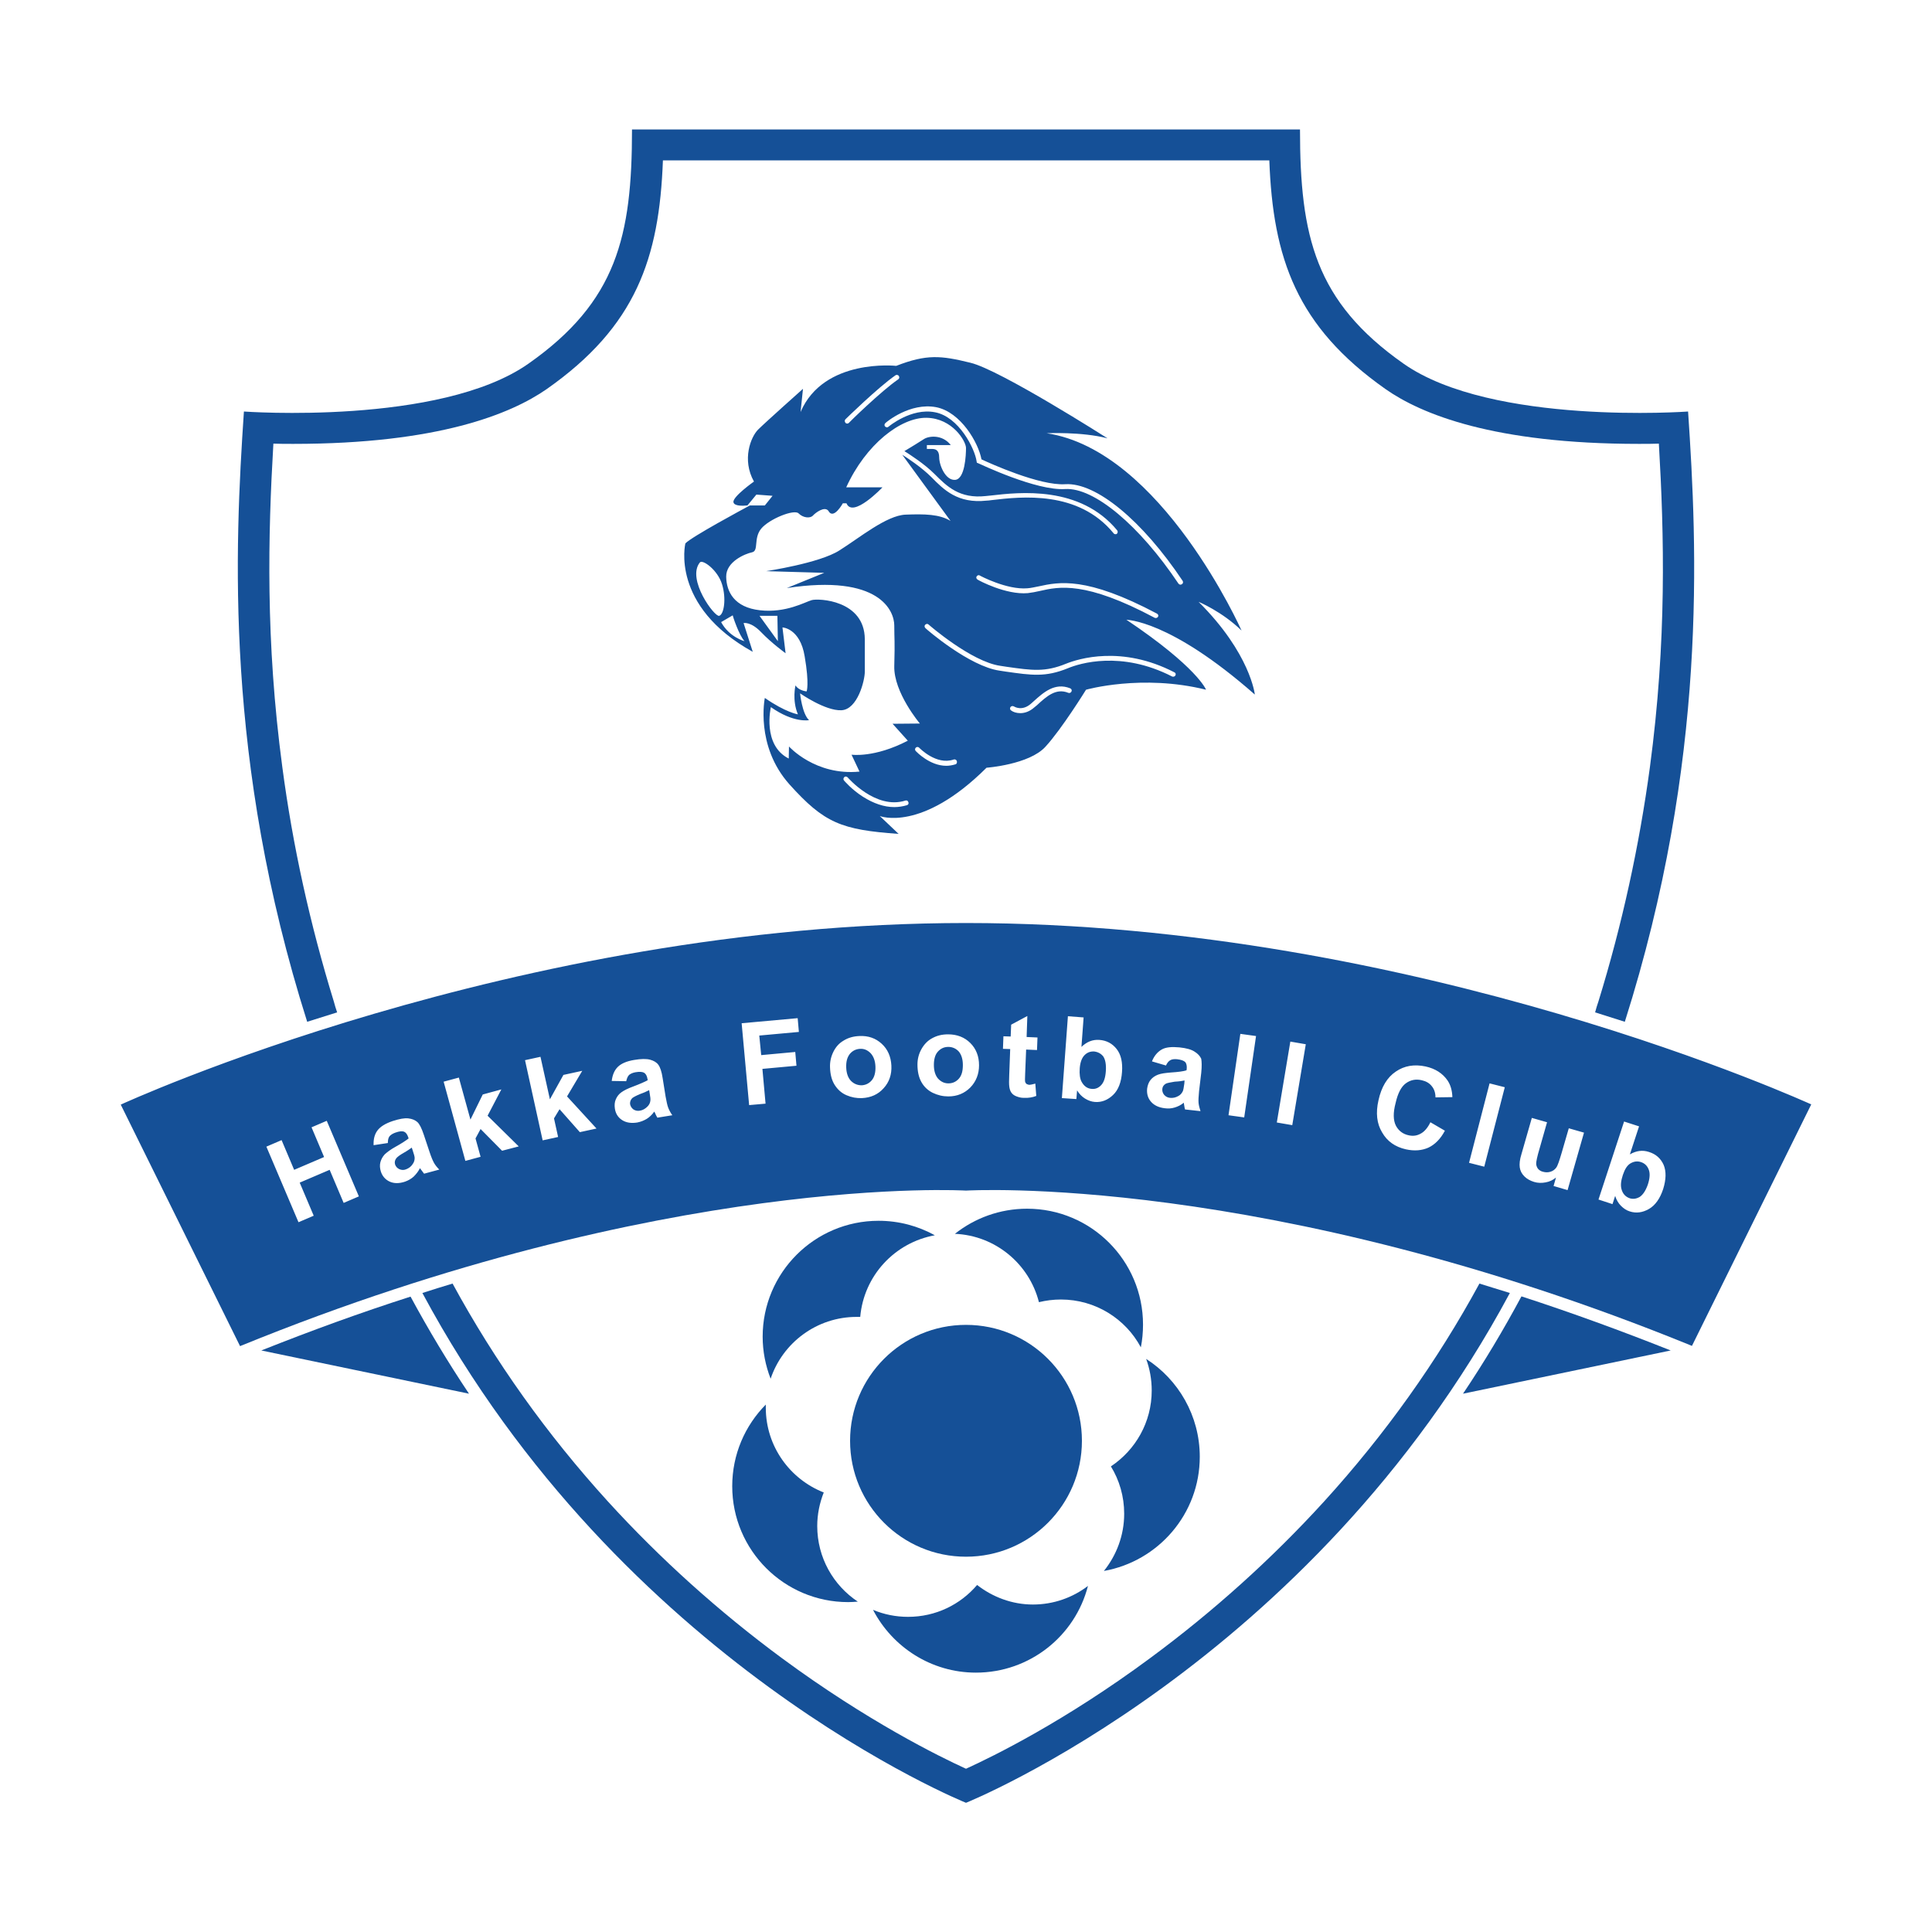 <?xml version="1.0" encoding="utf-8"?>
<!-- Generator: Adobe Illustrator 22.1.0, SVG Export Plug-In . SVG Version: 6.00 Build 0)  -->
<svg version="1.1" id="图层_1" xmlns="http://www.w3.org/2000/svg" xmlns:xlink="http://www.w3.org/1999/xlink" x="0px" y="0px"
	 viewBox="0 0 800 800" style="enable-background:new 0 0 800 800;" xml:space="preserve">
<style type="text/css">
	.st0{fill:#155097;}
</style>
<g>
	<path class="st0" d="M519.6,287.6c0,0-1.8-17-23.3-38.4c0,0,9.7,4,17.8,11.9c0,0-33.2-74.6-80.7-81.7c0,0,14.5-0.7,25.2,2.1
		c0,0-44.5-28.4-56.8-31.3c-12.2-3-18.1-3.6-30.7,1.3c0,0-30-3.3-39.6,19.1l1-9.6c0,0-15.6,13.9-18.6,16.9c-3,3-6.8,12.4-1.7,21.5
		c0,0-8.8,6.2-8.5,8.5c0.2,1.7,3.8,1.6,5.8,1.4l3.7-4.5l6.7,0.5l-3.2,4h-6.2c-2.8,1.5-24,12.9-26.7,15.7c0,0-6.4,25.9,27.9,44.9
		l-3.8-11.9c0,0,3-0.7,7.3,3.8s10.1,8.7,10.1,8.7l-1.3-10.7c0,0,7.3,0.3,9.2,12c2,11.7,0.8,14.5,0.8,14.5s-3.3-0.3-4.6-2.5
		c0,0-1.5,6.1,1,12c0,0-5.1-0.8-13.7-6.8c0,0-4.1,19.8,10.2,35.8c14.4,16,21.4,18.8,45.2,20.5l-7.8-7.4c0,0,17.2,6.9,44.2-20
		c0,0,17.7-1.3,24.4-8.7c6.8-7.4,16.8-23.6,16.8-23.6s23.1-6.6,49.7,0c0,0-3.5-9.2-33-29C466.5,256.8,484,256.3,519.6,287.6z
		 M387.6,168.6c10.3,2,17.6,14.9,18.8,21.6c3.4,1.6,24.1,11,34.7,10.3c12.7-0.8,31.8,14.9,48.6,40c0.3,0.5,0.2,1.1-0.3,1.4
		c-0.2,0.1-0.4,0.2-0.6,0.2c-0.3,0-0.6-0.2-0.8-0.4c-16.2-24.2-35-39.9-46.9-39.2c-12,0.8-35.1-10.3-36.1-10.7l-0.5-0.2l-0.1-0.5
		c-0.7-5.3-7.4-18.6-17.3-20.4c-9.8-1.9-19.1,5.9-19.2,6c-0.4,0.4-1,0.3-1.4-0.1c-0.4-0.4-0.3-1,0.1-1.4
		C367.1,174.7,376.8,166.6,387.6,168.6z M350.1,173.6c0.5-0.5,13.5-13.2,20.7-18.2c0.4-0.3,1.1-0.2,1.4,0.3c0.3,0.5,0.2,1.1-0.3,1.4
		c-7,4.8-20.3,17.8-20.4,18c-0.2,0.2-0.4,0.3-0.7,0.3c-0.3,0-0.5-0.1-0.7-0.3C349.7,174.6,349.7,174,350.1,173.6z M289.8,232.9
		c1.1-1.4,7.4,3.1,9.2,9.1c1.8,5.9,0.8,12.4-1.2,13C295.9,255.6,284.2,239.8,289.8,232.9z M308.3,265.5c0,0-6.3-1.6-9.7-7.9l4.8-2.8
		C303.3,254.8,306,263.1,308.3,265.5z M314.5,255h7.4l0.2,10.5L314.5,255z M326.7,309.1l-0.1,5c-11.1-5.6-7.4-21.3-7.4-21.3
		c9.5,6.7,15.8,5.4,15.8,5.4c-2.9-2.7-3.7-11.1-3.7-11.1s10.4,7.3,17.1,7c6.7-0.3,9.7-12.3,9.7-16c0-3.7,0-13.4,0-13.4
		c-0.1-16.3-19.3-17-22-16.2c-2.8,0.8-10.7,5.4-21.4,4.2c-10.7-1.2-13.9-7.7-14-13.9s7.8-9.5,10.7-10.1c2.9-0.6,0.5-5.8,3.8-9.8
		s13.7-8.2,15.5-6.3c1.9,1.9,4.8,2.1,5.9,0.9c1.1-1.2,4.8-4,6.4-2c2.1,4,6-3.1,6-3.1h1.5c2.6,6.4,14.9-6.6,14.9-6.6h-15
		c8.1-17.8,22.6-29,33.3-28.8c10.7,0.2,16.3,9.7,16.3,12.5c0,2.8-0.4,12.9-4.5,13.2c-4,0.3-6.6-6.1-6.6-9.3s-1.7-3.5-3-3.5
		s-2.1,0-2.1,0v-1.6h9.9c-3.5-4.5-9.1-3.8-11.1-2.5c-1.4,0.9-5.7,3.6-8.1,5c2.2,1.4,8.2,5.2,12.5,9.5c5.1,5.1,10.3,10.3,21.2,9.1
		c0.6-0.1,1.3-0.1,2-0.2c12-1.4,37-4.2,52.4,14.4c0.3,0.4,0.3,1-0.1,1.4c-0.2,0.2-0.4,0.2-0.6,0.2c-0.3,0-0.6-0.1-0.8-0.4
		c-14.6-17.8-38-15.2-50.6-13.7c-0.7,0.1-1.4,0.2-2,0.2c-11.9,1.3-17.7-4.5-22.8-9.7c-4.1-4.1-10-8-12.1-9.3l20,27.4
		c-4.6-2.8-10.7-2.9-18.6-2.6s-19.1,9.6-27.4,14.8c-8.2,5.3-30.4,8.6-30.4,8.6l24.1,0.7l-15.5,6.3c38.6-5.9,44.5,9.6,44.5,15.5
		c0,5.9,0.3,5.9,0,16.8s10.6,23.8,10.6,23.8l-11.3,0.1l6.3,7c-13.8,7.2-23.3,5.8-23.3,5.8l3.3,7
		C337.6,321.3,326.7,309.1,326.7,309.1z M375.6,333.4c-1.7,0.5-3.5,0.8-5.3,0.8c-4.2,0-8.6-1.5-13-4.3c-4.7-3-7.7-6.6-7.8-6.7
		c-0.4-0.4-0.3-1,0.1-1.4c0.4-0.4,1-0.3,1.4,0.1c0.1,0.1,11.6,13.5,23.9,9.6c0.5-0.2,1.1,0.1,1.2,0.6
		C376.4,332.7,376.1,333.2,375.6,333.4z M395.6,316.5c-1.3,0.4-2.6,0.6-3.8,0.6c-6.8,0-12.3-5.8-12.6-6.1c-0.4-0.4-0.4-1,0-1.4
		c0.4-0.4,1-0.4,1.4,0c0.1,0.1,7.1,7.4,14.3,4.9c0.5-0.2,1.1,0.1,1.3,0.6C396.4,315.8,396.1,316.4,395.6,316.5z M443.7,286.3
		c-0.2,0.5-0.8,0.8-1.3,0.6c-5.1-2.1-9,1.4-13,5.1c-0.4,0.3-0.7,0.6-1.1,0.9c-2,1.8-4.1,2.4-5.8,2.4c-1.7,0-3-0.5-3.8-1.1
		c-0.5-0.3-0.6-0.9-0.3-1.4c0.3-0.4,0.9-0.6,1.4-0.3c0.2,0.1,3.4,2.2,7.2-1.2c0.3-0.3,0.7-0.6,1-0.9c4.1-3.7,8.8-7.9,15.1-5.4
		C443.7,285.2,443.9,285.8,443.7,286.3z M486.3,278.4c0.5,0.2,0.7,0.8,0.4,1.3c-0.2,0.3-0.5,0.5-0.9,0.5c-0.2,0-0.3,0-0.5-0.1
		c-21.1-10.8-38.3-5.4-43.1-3.4c-9.3,3.8-15.1,2.9-25.7,1.4l-2.6-0.4c-12.5-1.8-30-16.9-30.7-17.6c-0.4-0.4-0.5-1-0.1-1.4
		c0.4-0.4,1-0.5,1.4-0.1c0.2,0.2,17.7,15.4,29.7,17.1l2.6,0.4c10.6,1.5,15.9,2.3,24.7-1.3C446.5,272.8,464.5,267.1,486.3,278.4z
		 M430.6,244.7c-1.7,0.4-3.4,0.7-5,0.9c-9.1,0.8-20.4-5.3-20.8-5.6c-0.5-0.3-0.7-0.9-0.4-1.3c0.3-0.5,0.9-0.7,1.3-0.4
		c0.1,0.1,11.2,6,19.7,5.3c1.5-0.1,3.1-0.5,4.7-0.8c8.3-1.8,19.6-4.3,49,11.3c0.5,0.3,0.7,0.9,0.4,1.3c-0.2,0.3-0.5,0.5-0.9,0.5
		c-0.2,0-0.3,0-0.5-0.1C449.4,240.5,438.5,242.9,430.6,244.7z"/>
	<circle class="st0" cx="400" cy="596.6" r="48"/>
	<path class="st0" d="M315.8,553.5c0,6.1,1.2,12,3.3,17.4c5-14.9,19.1-25.6,35.6-25.6c0.5,0,1,0,1.5,0c1.5-17.1,14.3-30.8,30.9-33.8
		c-6.9-3.8-14.8-6-23.3-6C337.3,505.5,315.8,527,315.8,553.5z"/>
	<path class="st0" d="M351.2,663.4c1.3,0,2.7-0.1,4-0.2c-10.1-6.7-16.8-18.2-16.8-31.3c0-4.9,1-9.6,2.7-13.9
		c-14-5.5-24-19.1-24-35.1c0-0.4,0-0.9,0-1.3c-8.6,8.7-13.9,20.6-13.9,33.8C303.2,641.9,324.7,663.4,351.2,663.4z"/>
	<path class="st0" d="M425.3,500.5c-11.3,0-21.7,3.9-29.9,10.4c16.8,0.7,30.8,12.5,34.8,28.3c2.9-0.7,5.9-1.1,9.1-1.1
		c14.3,0,26.8,8,33.1,19.8c0.6-3,0.9-6.2,0.9-9.4C473.3,522,451.8,500.5,425.3,500.5z"/>
	<path class="st0" d="M460,607.2c3.5,5.7,5.5,12.4,5.5,19.6c0,9-3.2,17.2-8.4,23.7c22.5-4,39.7-23.6,39.7-47.3
		c0-17-8.9-32-22.2-40.5c1.5,4.1,2.3,8.5,2.3,13.1C476.9,588.9,470.2,600.4,460,607.2z"/>
	<path class="st0" d="M404.6,656.3c-6.9,8.1-17.1,13.2-28.6,13.2c-5.1,0-10-1-14.5-2.9c8,15.4,24.1,26,42.6,26
		c22.3,0,41.1-15.2,46.4-35.9c-6.3,4.8-14.2,7.7-22.8,7.7C419.1,664.4,411,661.3,404.6,656.3z"/>
	<path class="st0" d="M453.1,435.4c-1.6-0.1-2.9,0.4-4,1.5c-1.1,1.1-1.8,2.9-2,5.4c-0.2,2.5,0.1,4.5,0.8,5.7c1,1.8,2.4,2.8,4.3,2.9
		c1.4,0.1,2.7-0.4,3.8-1.6c1.1-1.2,1.7-3,1.9-5.7c0.2-2.8-0.2-4.9-1.1-6.2C455.9,436.3,454.7,435.6,453.1,435.4z"/>
	<path class="st0" d="M170.5,475.2c-0.7,0.5-1.8,1.3-3.4,2.2c-1.6,0.9-2.6,1.7-3,2.2c-0.6,0.8-0.8,1.7-0.5,2.6
		c0.3,0.9,0.9,1.5,1.7,1.9c0.9,0.4,1.8,0.5,2.8,0.1c1.1-0.4,2.1-1.1,2.8-2.2c0.6-0.8,0.8-1.7,0.8-2.5c0-0.6-0.3-1.6-0.8-3.1
		L170.5,475.2z"/>
	<path class="st0" d="M392.7,433.5c-1.7,0-3.1,0.6-4.3,1.9c-1.2,1.3-1.7,3.2-1.7,5.6c0,2.4,0.6,4.3,1.7,5.6c1.2,1.3,2.6,2,4.3,2
		c1.7,0,3.1-0.6,4.3-1.9c1.2-1.3,1.7-3.2,1.7-5.7c0-2.4-0.6-4.3-1.7-5.6C395.9,434.2,394.4,433.5,392.7,433.5z"/>
	<path class="st0" d="M482.8,448.7c-0.9,0.5-1.4,1.2-1.5,2.1c-0.1,0.9,0.1,1.7,0.7,2.5c0.6,0.7,1.4,1.2,2.5,1.3
		c1.2,0.1,2.3-0.1,3.5-0.8c0.9-0.5,1.4-1.2,1.8-2c0.2-0.5,0.4-1.6,0.6-3.1l0.1-1.3c-0.9,0.2-2.2,0.4-4.1,0.5
		C484.7,448.2,483.4,448.4,482.8,448.7z"/>
	<path class="st0" d="M268.8,451.4c-0.8,0.4-2,1-3.7,1.6c-1.7,0.7-2.8,1.3-3.3,1.7c-0.7,0.7-1,1.6-0.9,2.5c0.2,0.9,0.6,1.6,1.4,2.2
		c0.8,0.5,1.7,0.7,2.7,0.5c1.2-0.2,2.2-0.8,3.1-1.7c0.7-0.7,1.1-1.5,1.2-2.4c0.1-0.6,0-1.6-0.3-3.2L268.8,451.4z"/>
	<path class="st0" d="M356.1,434.3c-1.7,0.1-3.1,0.8-4.2,2.1c-1.1,1.4-1.6,3.2-1.5,5.7c0.1,2.4,0.8,4.3,2,5.5
		c1.2,1.2,2.7,1.8,4.4,1.8c1.7-0.1,3.1-0.8,4.2-2.1c1.1-1.3,1.6-3.3,1.5-5.7c-0.1-2.4-0.8-4.2-2-5.5
		C359.2,434.8,357.8,434.2,356.1,434.3z"/>
	<path class="st0" d="M679.5,481.2c-1.5-0.5-2.9-0.3-4.3,0.5c-1.4,0.8-2.4,2.4-3.2,4.8c-0.8,2.4-1,4.3-0.6,5.8
		c0.5,2,1.7,3.3,3.5,3.9c1.4,0.4,2.7,0.2,4.1-0.6c1.3-0.9,2.4-2.5,3.3-5c0.9-2.7,1-4.8,0.4-6.3C682.1,482.7,681,481.7,679.5,481.2z"
		/>
	<path class="st0" d="M400,382.2c-187.1,0-350,75.2-350,75.2l49.4,100C275.6,485.5,400,493,400,493s124.4-7.6,300.6,64.3l49.4-100
		C750,457.4,587.1,382.2,400,382.2z M142.3,498.1l-5.8-13.7l-12.4,5.3l5.8,13.7l-6.3,2.7l-13.3-31.3l6.3-2.7l5.2,12.3l12.4-5.3
		l-5.2-12.3l6.3-2.7l13.3,31.3L142.3,498.1z M175.6,486c-0.3-0.4-0.7-0.9-1.2-1.6c-0.2-0.3-0.4-0.5-0.5-0.7
		c-0.7,1.4-1.6,2.5-2.6,3.5c-1,0.9-2.2,1.6-3.6,2.1c-2.4,0.8-4.5,0.8-6.3,0c-1.8-0.8-3.1-2.3-3.7-4.2c-0.4-1.3-0.5-2.6-0.2-3.8
		c0.3-1.2,0.9-2.3,1.8-3.3c1-0.9,2.4-2,4.4-3.1c2.7-1.5,4.5-2.7,5.5-3.5l-0.2-0.6c-0.4-1.2-1-1.9-1.7-2.2c-0.8-0.3-1.9-0.2-3.6,0.4
		c-1.1,0.4-1.9,0.9-2.4,1.5c-0.5,0.6-0.7,1.6-0.7,2.8l-5.9,0.9c-0.1-2.5,0.4-4.5,1.6-6.1c1.2-1.6,3.3-2.9,6.3-3.9
		c2.8-0.9,4.9-1.3,6.5-1.1c1.6,0.2,2.8,0.7,3.7,1.5c0.9,0.8,1.8,2.6,2.7,5.3l2.4,7.2c0.7,2.1,1.3,3.5,1.8,4.4
		c0.5,0.9,1.2,1.8,2.2,2.8L175.6,486z M207.9,476.5l-8.9-9l-2.1,3.9l2.1,7.6l-6.3,1.7l-9-32.8l6.3-1.7l4.8,17.4l5.1-10.4l7.7-2.1
		l-5.7,10.9l12.9,12.7L207.9,476.5z M240.1,468.8l-8.4-9.5l-2.3,3.8l1.7,7.7l-6.4,1.4l-7.3-33.2l6.4-1.4l3.9,17.6l5.6-10.1l7.8-1.7
		l-6.3,10.6l12.2,13.3L240.1,468.8z M272.2,462.8c-0.2-0.4-0.6-1-0.9-1.8c-0.2-0.4-0.3-0.6-0.4-0.7c-0.9,1.3-2,2.3-3.1,3
		c-1.2,0.7-2.4,1.2-3.9,1.5c-2.5,0.4-4.6,0.1-6.3-1c-1.7-1.1-2.7-2.7-3-4.8c-0.2-1.4-0.1-2.7,0.4-3.8c0.5-1.2,1.3-2.2,2.3-2.9
		c1.1-0.8,2.7-1.6,4.9-2.4c2.9-1.1,4.9-2,6-2.6l-0.1-0.6c-0.2-1.2-0.7-2.1-1.4-2.5c-0.7-0.4-1.9-0.5-3.6-0.2c-1.1,0.2-2,0.6-2.6,1.1
		c-0.6,0.6-0.9,1.4-1.2,2.6l-6-0.1c0.3-2.5,1.1-4.4,2.5-5.8c1.4-1.4,3.7-2.4,6.8-2.9c2.9-0.5,5.1-0.5,6.6-0.1
		c1.5,0.4,2.7,1.1,3.4,2.1c0.7,0.9,1.4,2.8,1.8,5.6l1.2,7.5c0.4,2.1,0.7,3.7,1.1,4.7c0.4,1,0.9,2,1.7,3.1L272.2,462.8z M315.2,436.9
		l14.1-1.3l0.5,5.7l-14.1,1.3L317,457l-6.8,0.6l-3.1-33.9l23.2-2.1l0.5,5.7l-16.4,1.5L315.2,436.9z M365.9,450.6
		c-2.3,2.6-5.3,3.9-8.9,4.1c-2.3,0.1-4.4-0.3-6.5-1.2c-2.1-0.9-3.7-2.4-4.9-4.3c-1.2-1.9-1.8-4.3-1.9-7.1c-0.1-2.2,0.3-4.3,1.3-6.4
		s2.4-3.7,4.3-4.8c1.9-1.2,4.1-1.8,6.5-1.9c3.7-0.2,6.8,0.9,9.3,3.2c2.5,2.3,3.8,5.3,4,9C369.3,444.9,368.2,448.1,365.9,450.6z
		 M401.8,450.3c-2.4,2.4-5.4,3.7-9.1,3.7c-2.3,0-4.4-0.5-6.5-1.5c-2-1-3.6-2.5-4.7-4.5c-1.1-2-1.6-4.4-1.6-7.2
		c0-2.2,0.5-4.3,1.6-6.3s2.6-3.6,4.5-4.6c2-1.1,4.1-1.6,6.6-1.6c3.7,0,6.8,1.2,9.2,3.6c2.4,2.4,3.6,5.5,3.6,9.2
		C405.4,444.7,404.2,447.8,401.8,450.3z M429.4,434.8l-4.5-0.2l-0.4,9.9c-0.1,2-0.1,3.2,0,3.5c0.1,0.3,0.3,0.6,0.5,0.8
		c0.3,0.2,0.7,0.3,1.1,0.4c0.6,0,1.5-0.2,2.6-0.5l0.4,5.1c-1.5,0.6-3.3,0.9-5.2,0.8c-1.2,0-2.2-0.3-3.2-0.7s-1.6-1-2-1.6
		c-0.4-0.6-0.7-1.5-0.8-2.6c-0.1-0.8-0.1-2.3,0-4.6l0.4-10.7l-3-0.1l0.2-5.2l3,0.1l0.2-4.9l6.7-3.6l-0.3,8.7l4.5,0.2L429.4,434.8z
		 M464.6,443.9c-0.3,4.2-1.5,7.4-3.7,9.5c-2.2,2.1-4.7,3.1-7.5,2.9c-1.4-0.1-2.8-0.6-4.1-1.4c-1.3-0.8-2.4-1.9-3.3-3.4l-0.3,3.6
		l-6-0.4l2.5-33.9l6.5,0.5l-0.9,12.2c2.2-2.1,4.6-3.1,7.4-2.9c3,0.2,5.4,1.5,7.2,3.8C464.2,436.7,464.9,439.9,464.6,443.9z
		 M497.4,444.3l-0.9,7.6c-0.2,2.2-0.3,3.7-0.2,4.8c0.1,1,0.4,2.2,0.8,3.4l-6.4-0.7c-0.1-0.4-0.3-1.1-0.4-2c-0.1-0.4-0.1-0.7-0.1-0.8
		c-1.2,1-2.5,1.6-3.8,2c-1.3,0.4-2.7,0.5-4.1,0.3c-2.5-0.3-4.4-1.2-5.7-2.7c-1.3-1.5-1.8-3.3-1.6-5.4c0.2-1.4,0.6-2.6,1.4-3.6
		c0.8-1,1.8-1.7,3.1-2.2s3-0.7,5.3-0.9c3.1-0.2,5.3-0.5,6.5-0.9l0.1-0.6c0.1-1.2-0.1-2.2-0.6-2.8c-0.6-0.6-1.7-1-3.4-1.2
		c-1.2-0.1-2.1,0-2.8,0.4c-0.7,0.4-1.3,1.1-1.8,2.2l-5.8-1.7c0.9-2.3,2.3-3.9,4-4.9c1.7-1,4.2-1.2,7.4-0.9c2.9,0.3,5,0.9,6.3,1.8
		c1.3,0.8,2.2,1.8,2.7,2.9C497.6,439.5,497.7,441.5,497.4,444.3z M515.2,462.7l-6.5-0.9l4.9-33.7l6.5,0.9L515.2,462.7z M535.1,465.9
		l-6.4-1.1l5.6-33.5l6.4,1.1L535.1,465.9z M578,466.1c1.1,2.1,2.9,3.5,5.3,4c1.8,0.4,3.4,0.2,5-0.7c1.5-0.8,2.9-2.4,4-4.7l6,3.5
		c-1.8,3.4-4.1,5.7-6.8,7c-2.7,1.2-5.8,1.5-9.4,0.7c-4.4-1-7.7-3.3-9.8-7c-2.2-3.6-2.7-8.1-1.5-13.3c1.2-5.5,3.6-9.5,7.2-11.9
		c3.5-2.4,7.6-3.1,12.3-2.1c4.1,0.9,7.1,2.9,9.1,5.8c1.2,1.8,1.9,4,2,6.9l-7,0.1c0-1.8-0.5-3.4-1.5-4.6c-1-1.3-2.4-2.1-4.2-2.5
		c-2.5-0.6-4.7-0.1-6.6,1.3c-1.9,1.4-3.3,4.1-4.2,8.1C576.8,460.8,576.9,463.9,578,466.1z M614.6,483.1l-6.3-1.6l8.5-32.9l6.3,1.6
		L614.6,483.1z M649.1,492.8l-5.8-1.7l1-3.5c-1.2,1-2.6,1.7-4.3,2c-1.6,0.3-3.2,0.3-4.8-0.2c-1.6-0.5-2.9-1.2-4-2.3
		c-1.1-1.1-1.7-2.3-1.9-3.7c-0.2-1.4,0-3.3,0.7-5.5l4.3-15l6.3,1.8l-3.1,10.9c-1,3.3-1.4,5.4-1.4,6.2c0,0.8,0.3,1.5,0.7,2.1
		c0.5,0.6,1.2,1.1,2.1,1.3c1.1,0.3,2.1,0.3,3.1,0c1-0.3,1.8-0.9,2.4-1.7c0.6-0.8,1.3-2.9,2.3-6.3l2.9-10l6.3,1.8L649.1,492.8z
		 M688.7,492.3c-1.3,4-3.3,6.8-5.9,8.3c-2.6,1.5-5.3,1.9-8,1c-1.3-0.4-2.5-1.2-3.6-2.3c-1.1-1.1-1.9-2.5-2.4-4.1l-1.1,3.4l-5.8-1.9
		l10.6-32.3l6.2,2l-3.8,11.6c2.6-1.5,5.2-1.9,7.9-1c2.9,0.9,4.9,2.7,6.1,5.4C690,485.1,689.9,488.4,688.7,492.3z"/>
	<path class="st0" d="M139.6,419.2c-0.5-1.5-1-3-1.4-4.6c-9.8-31.8-17-64.4-21.3-97c-7-52.3-5.9-96.3-3.7-133.9
		c2.5,0.1,5.3,0.1,8.3,0.1c59.9,0,90.1-12.4,104.9-22.7c36.9-25.9,46.6-54.1,48.1-94.7H400h125.6c1.5,40.6,11.3,68.8,48.1,94.7
		c14.8,10.4,44.9,22.7,104.9,22.7c3,0,5.8,0,8.3-0.1c2.2,37.6,3.3,81.6-3.7,133.9c-4.4,32.6-11.5,65.2-21.3,97c-0.5,1.5-1,3-1.4,4.6
		c4.2,1.3,8.3,2.6,12.3,3.9c34.3-108.2,30-196.2,26.2-252.7c0,0-81.2,5.9-117.8-19.8c-36.6-25.7-42.9-52.8-42.9-97H400H261.7
		c0,44.2-6.3,71.3-42.9,97c-36.6,25.7-117.8,19.8-117.8,19.8c-3.8,56.5-8.1,144.5,26.2,252.7C131.3,421.8,135.4,420.5,139.6,419.2z"
		/>
	<path class="st0" d="M612.6,531.5c-17.5,32.2-39.1,62.5-64.3,90.2c-21.6,23.7-45.9,45.6-72.2,65c-35.3,26.1-64.9,40.6-76.1,45.7
		c-11.2-5.1-40.8-19.7-76.1-45.7c-26.3-19.4-50.6-41.3-72.2-65c-25.2-27.7-46.8-58-64.3-90.2c-4.2,1.3-8.3,2.5-12.5,3.9
		C257.4,689.2,400,746.5,400,746.5s142.6-57.2,225.2-211.1C621,534.1,616.8,532.8,612.6,531.5z"/>
	<path class="st0" d="M605.8,577.1l86-17.9c-20.6-8.2-41.2-15.7-61.8-22.4C622.6,550.6,614.6,564,605.8,577.1z"/>
	<path class="st0" d="M108.2,559.2l86,17.9c-8.7-13-16.8-26.5-24.2-40.2C149.4,543.5,128.8,551,108.2,559.2z"/>
</g>
</svg>
